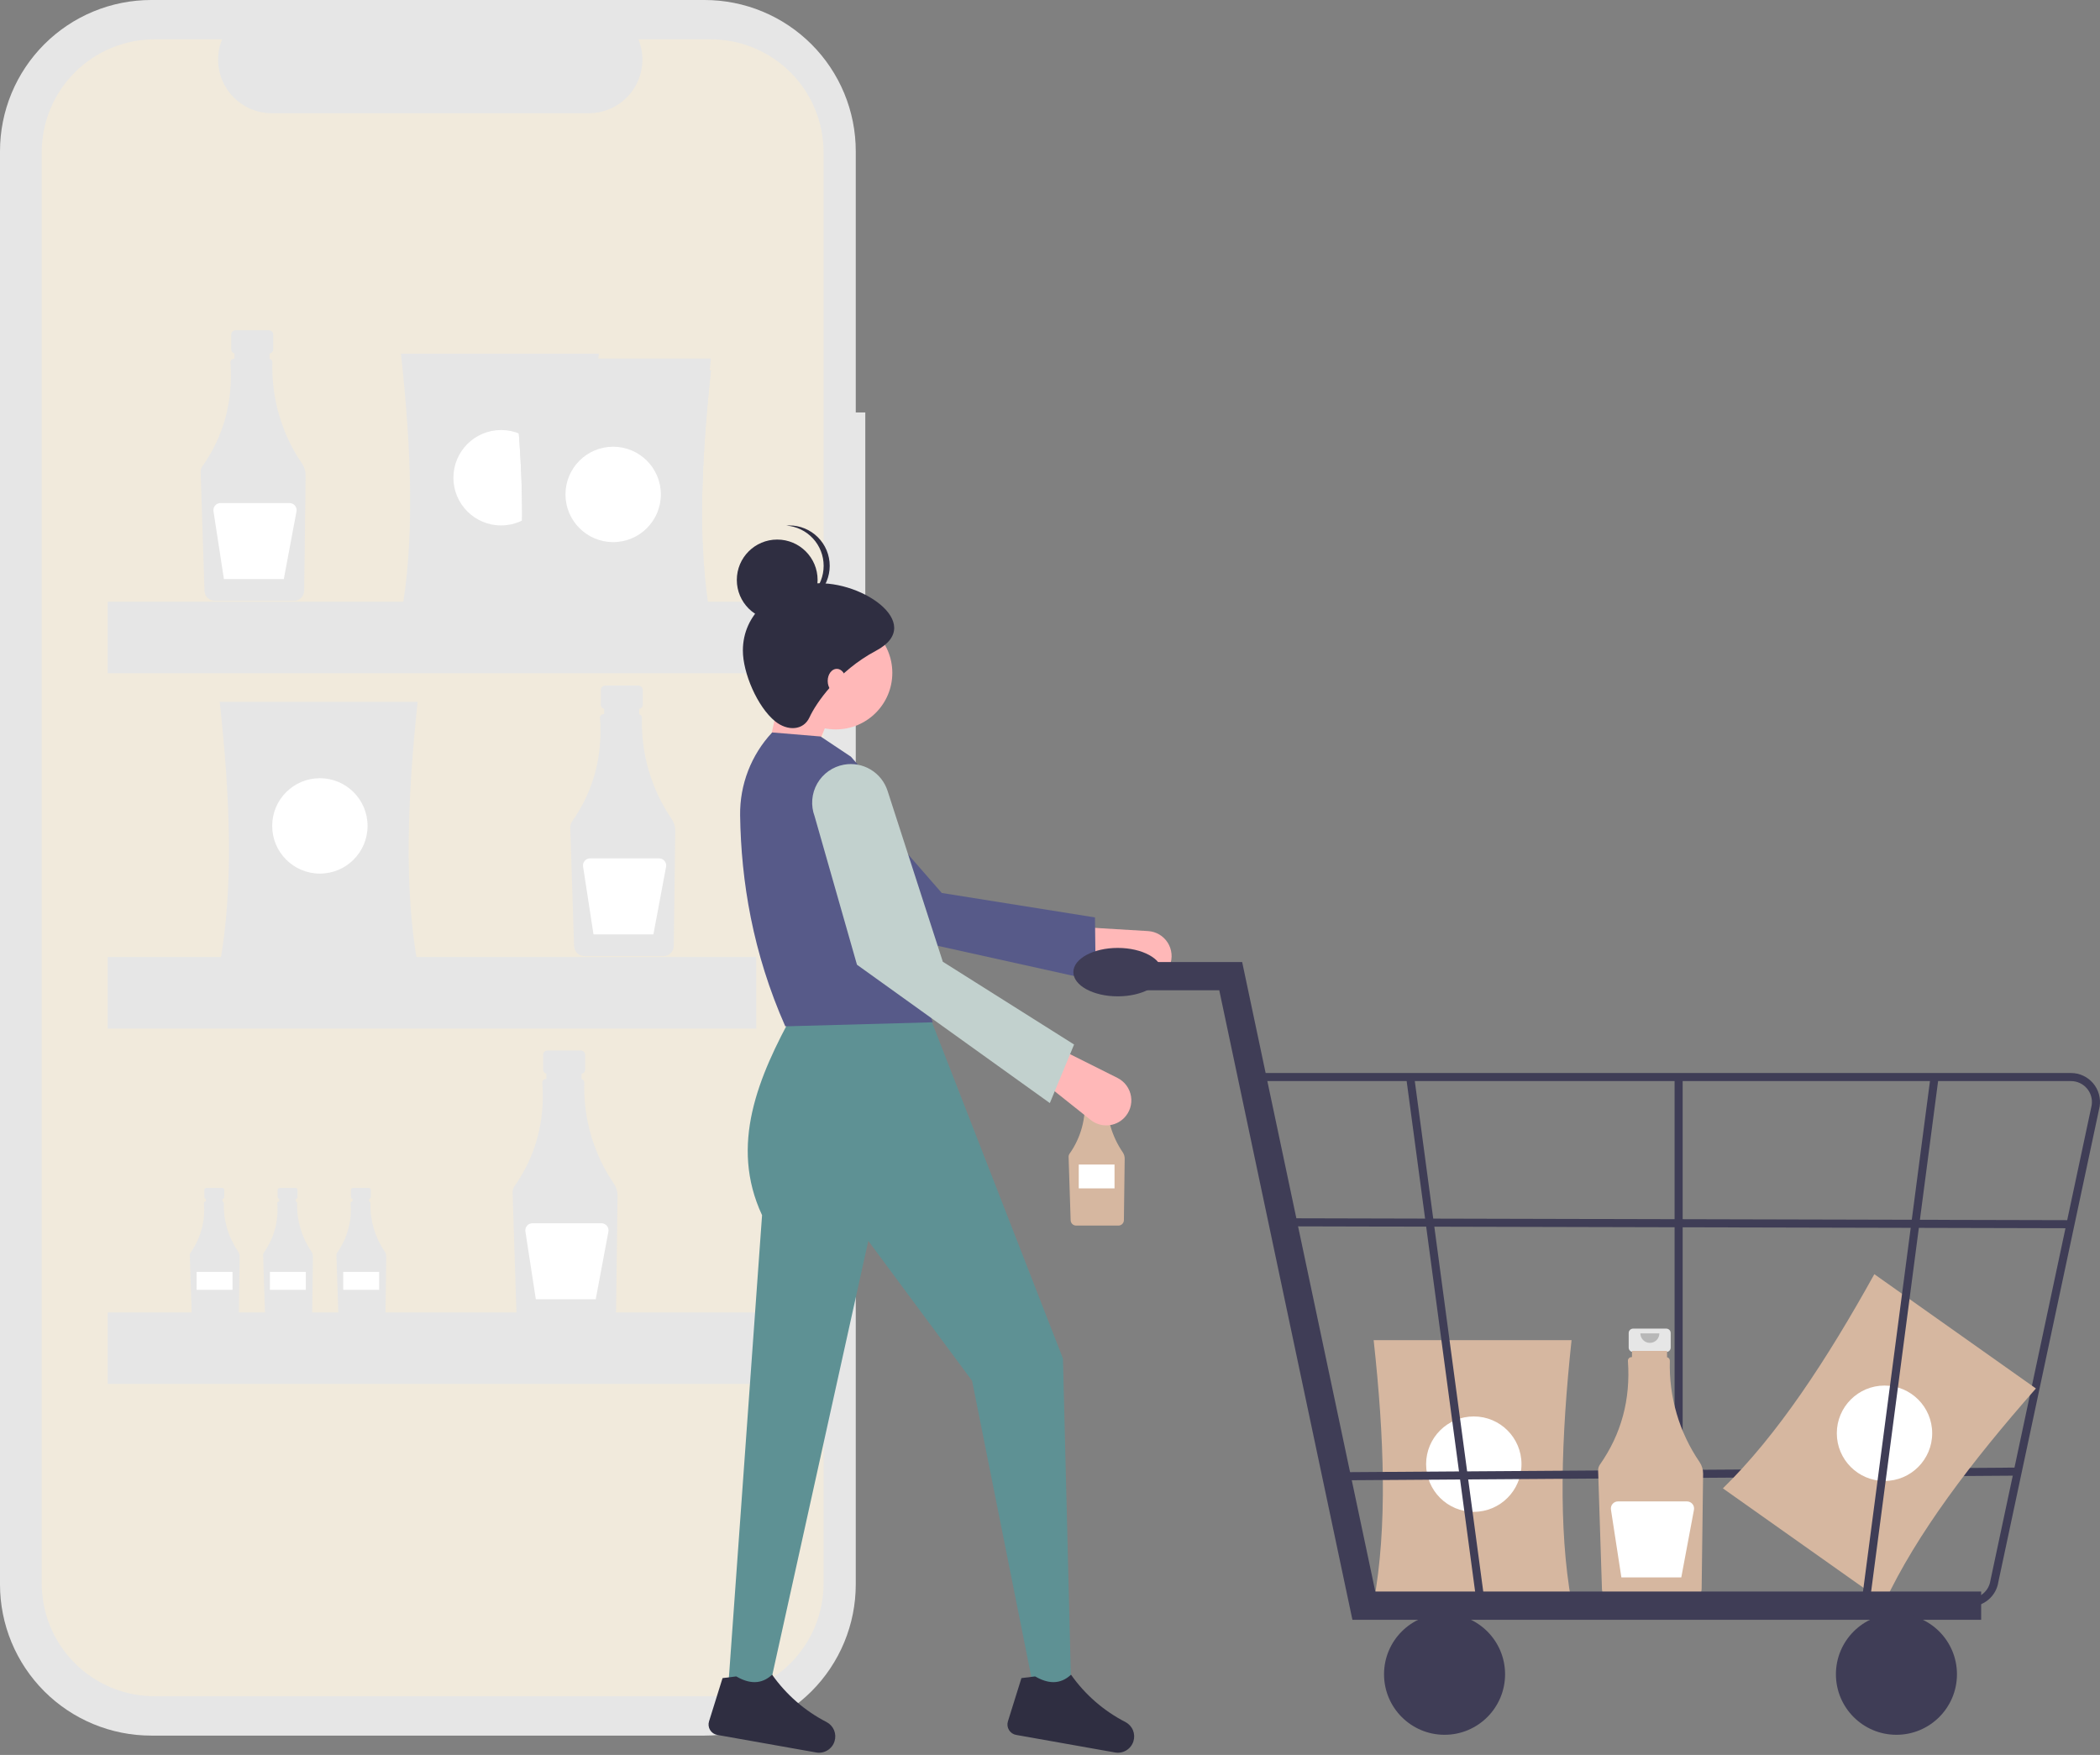 <svg viewBox="0 0 888 742" fill="none" xmlns="http://www.w3.org/2000/svg">
<rect x="0" y="0" width="888" height="742" fill="#808080" stroke="none"/>
<g id="undraw_shopping_app_flsj (1) 1" clip-path="url(#clip0)">
<path id="Vector" d="M365.896 174.38H361.864V63.927C361.864 55.532 360.211 47.219 356.998 39.463C353.785 31.707 349.077 24.66 343.14 18.724C337.204 12.788 330.157 8.079 322.401 4.866C314.645 1.653 306.332 -2.62641e-05 297.937 3.12895e-10H63.927C55.532 -2.62641e-05 47.219 1.653 39.463 4.866C31.707 8.079 24.66 12.788 18.724 18.724C12.788 24.66 8.079 31.707 4.866 39.463C1.653 47.219 -1.31322e-05 55.532 0 63.927V669.881C-7.87929e-06 678.276 1.654 686.589 4.866 694.345C8.079 702.101 12.788 709.148 18.724 715.084C24.66 721.021 31.707 725.729 39.463 728.942C47.219 732.155 55.532 733.808 63.927 733.808H297.937C306.332 733.808 314.645 732.155 322.401 728.942C330.157 725.729 337.204 721.021 343.14 715.084C349.077 709.148 353.785 702.101 356.998 694.345C360.211 686.589 361.864 678.276 361.864 669.881V253.003H365.896V174.38Z" fill="#E6E6E6"/>
<path id="Vector_2" d="M300.516 16.632H269.97C271.375 20.076 271.911 23.812 271.532 27.512C271.152 31.212 269.869 34.762 267.794 37.849C265.719 40.936 262.917 43.465 259.635 45.215C256.352 46.964 252.69 47.879 248.971 47.879H114.91C111.19 47.879 107.528 46.964 104.245 45.215C100.963 43.465 98.161 40.936 96.086 37.849C94.012 34.762 92.728 31.212 92.348 27.512C91.969 23.812 92.505 20.076 93.91 16.632H65.38C59.111 16.632 52.903 17.866 47.111 20.266C41.318 22.665 36.056 26.181 31.622 30.614C27.189 35.047 23.673 40.31 21.274 46.102C18.875 51.894 17.64 58.102 17.64 64.372V669.436C17.64 675.706 18.875 681.914 21.274 687.706C23.673 693.498 27.189 698.761 31.622 703.194C36.056 707.627 41.318 711.143 47.111 713.542C52.903 715.942 59.111 717.176 65.38 717.176H300.516C306.786 717.176 312.994 715.942 318.786 713.542C324.578 711.143 329.841 707.627 334.274 703.194C338.707 698.761 342.223 693.498 344.623 687.706C347.022 681.914 348.257 675.706 348.257 669.436V64.372C348.257 58.102 347.022 51.894 344.623 46.102C342.223 40.31 338.707 35.047 334.274 30.614C329.841 26.181 324.578 22.665 318.786 20.266C312.994 17.866 306.786 16.632 300.516 16.632V16.632Z" fill="#F1EADC"/>
<path id="Vector_3" d="M113.672 139.635H99.633C99.139 139.635 98.666 139.831 98.317 140.18C97.968 140.529 97.772 141.002 97.772 141.496V147.658C97.772 148.152 97.968 148.625 98.317 148.975C98.666 149.324 99.139 149.52 99.633 149.52H101.96V158.753H111.346V149.52H113.672C114.166 149.52 114.64 149.324 114.989 148.975C115.338 148.625 115.534 148.152 115.534 147.658V141.496C115.534 141.002 115.338 140.529 114.989 140.18C114.64 139.831 114.166 139.635 113.672 139.635V139.635Z" fill="#E6E6E6"/>
<path id="Vector_4" d="M127.734 196.032C119.136 183.45 114.741 168.471 115.177 153.238C115.185 152.887 115.071 152.543 114.855 152.266C114.638 151.99 114.332 151.796 113.989 151.719V149.056H99.162V151.682H98.958C98.554 151.683 98.167 151.843 97.882 152.129C97.597 152.415 97.438 152.802 97.438 153.205C97.438 153.242 97.44 153.279 97.442 153.316C98.611 169.6 94.666 184.202 85.609 197.124C85.088 197.866 84.822 198.758 84.85 199.665L86.471 249.816C86.51 250.935 86.98 251.995 87.782 252.776C88.584 253.557 89.656 253.997 90.776 254.006H124.313C125.445 253.997 126.529 253.546 127.333 252.75C128.138 251.953 128.599 250.874 128.62 249.742L129.245 201.049C129.263 199.262 128.736 197.512 127.734 196.032Z" fill="#E6E6E6"/>
<path id="Vector_5" d="M122.425 212.69H93.234C92.802 212.69 92.375 212.784 91.982 212.964C91.589 213.145 91.24 213.408 90.959 213.736C90.678 214.064 90.471 214.449 90.352 214.864C90.233 215.28 90.206 215.716 90.272 216.143L94.683 244.816H120.013L125.371 216.24C125.452 215.807 125.437 215.362 125.326 214.935C125.216 214.509 125.013 214.112 124.732 213.773C124.45 213.435 124.098 213.162 123.699 212.975C123.301 212.787 122.866 212.69 122.425 212.69V212.69Z" fill="white"/>
<path id="Vector_6" d="M269.957 289.869H255.917C255.424 289.869 254.95 290.065 254.601 290.415C254.252 290.764 254.056 291.237 254.056 291.731V297.893C254.056 298.387 254.252 298.86 254.601 299.209C254.95 299.558 255.424 299.754 255.917 299.754H258.244V308.987H267.63V299.754H269.957C270.45 299.754 270.924 299.558 271.273 299.209C271.622 298.86 271.818 298.387 271.818 297.893V291.731C271.818 291.237 271.622 290.764 271.273 290.415C270.924 290.065 270.45 289.869 269.957 289.869Z" fill="#E6E6E6"/>
<path id="Vector_7" d="M284.019 346.266C275.42 333.685 271.025 318.705 271.462 303.473C271.47 303.121 271.355 302.778 271.139 302.501C270.922 302.224 270.617 302.031 270.274 301.953V299.291H255.446V301.916H255.242C255.042 301.917 254.844 301.956 254.66 302.033C254.475 302.11 254.308 302.222 254.167 302.363C254.026 302.505 253.914 302.673 253.838 302.857C253.761 303.042 253.722 303.24 253.722 303.44C253.723 303.477 253.724 303.514 253.727 303.551C254.895 319.834 250.95 334.436 241.893 347.358C241.372 348.101 241.106 348.992 241.134 349.899L242.756 400.051C242.795 401.169 243.264 402.229 244.066 403.01C244.868 403.791 245.941 404.232 247.06 404.241H280.597C281.729 404.231 282.813 403.781 283.617 402.984C284.422 402.188 284.884 401.108 284.904 399.977L285.529 351.284C285.547 349.497 285.021 347.746 284.019 346.266V346.266Z" fill="#E6E6E6"/>
<path id="Vector_8" d="M278.71 362.925H249.518C249.086 362.925 248.659 363.018 248.266 363.199C247.874 363.379 247.525 363.642 247.243 363.97C246.962 364.298 246.755 364.683 246.636 365.099C246.518 365.514 246.49 365.95 246.556 366.378L250.967 395.051H276.297L281.655 366.474C281.736 366.041 281.721 365.596 281.611 365.17C281.5 364.743 281.297 364.347 281.016 364.008C280.735 363.669 280.382 363.396 279.983 363.209C279.585 363.022 279.15 362.925 278.71 362.925H278.71Z" fill="white"/>
<path id="Vector_9" d="M93.935 502.257H87.275C87.041 502.257 86.817 502.35 86.651 502.515C86.486 502.681 86.393 502.906 86.393 503.14V506.063C86.393 506.297 86.486 506.521 86.651 506.687C86.817 506.853 87.041 506.946 87.275 506.946H88.379V511.325H92.831V506.946H93.935C94.169 506.946 94.394 506.853 94.559 506.687C94.725 506.521 94.818 506.297 94.818 506.063V503.14C94.818 502.906 94.725 502.681 94.559 502.515C94.394 502.35 94.169 502.257 93.935 502.257Z" fill="#E6E6E6"/>
<path id="Vector_10" d="M100.605 529.009C96.527 523.041 94.442 515.935 94.649 508.71C94.653 508.543 94.599 508.38 94.496 508.249C94.393 508.117 94.248 508.026 94.085 507.989V506.726H87.052V507.972H86.955C86.86 507.972 86.766 507.99 86.679 508.027C86.591 508.063 86.512 508.116 86.445 508.184C86.378 508.251 86.325 508.33 86.289 508.418C86.253 508.506 86.234 508.599 86.234 508.694C86.234 508.712 86.235 508.729 86.236 508.747C86.885 516.12 84.896 523.483 80.623 529.527C80.376 529.879 80.25 530.302 80.263 530.732L81.032 554.521C81.051 555.052 81.273 555.555 81.654 555.925C82.034 556.295 82.543 556.504 83.074 556.509H98.982C99.519 556.504 100.033 556.29 100.415 555.913C100.797 555.535 101.016 555.023 101.025 554.486L101.322 531.389C101.33 530.541 101.081 529.711 100.605 529.009V529.009Z" fill="#E6E6E6"/>
<path id="Vector_11" d="M98.316 537.753H83.137V545.343H98.316V537.753Z" fill="white"/>
<path id="Vector_12" d="M124.935 502.257H118.276C118.041 502.257 117.817 502.35 117.651 502.515C117.486 502.681 117.393 502.906 117.393 503.14V506.063C117.393 506.297 117.486 506.521 117.651 506.687C117.817 506.853 118.041 506.946 118.276 506.946H119.379V511.325H123.831V506.946H124.935C125.169 506.946 125.394 506.853 125.559 506.687C125.725 506.521 125.818 506.297 125.818 506.063V503.14C125.818 502.906 125.725 502.681 125.559 502.515C125.394 502.35 125.169 502.257 124.935 502.257Z" fill="#E6E6E6"/>
<path id="Vector_13" d="M131.605 529.009C127.527 523.041 125.442 515.935 125.649 508.71C125.653 508.543 125.599 508.38 125.496 508.249C125.393 508.117 125.248 508.026 125.085 507.989V506.726H118.052V507.972H117.955C117.86 507.972 117.767 507.99 117.679 508.027C117.592 508.063 117.512 508.116 117.445 508.184C117.378 508.251 117.325 508.33 117.289 508.418C117.253 508.506 117.234 508.599 117.234 508.694C117.234 508.712 117.235 508.729 117.236 508.747C117.886 516.12 115.896 523.483 111.623 529.527C111.376 529.879 111.25 530.302 111.263 530.732L112.032 554.521C112.051 555.052 112.274 555.555 112.654 555.925C113.034 556.295 113.543 556.504 114.074 556.509H129.982C130.519 556.504 131.033 556.29 131.415 555.913C131.797 555.535 132.016 555.023 132.025 554.486L132.322 531.389C132.33 530.541 132.081 529.711 131.605 529.009Z" fill="#E6E6E6"/>
<path id="Vector_14" d="M129.316 537.753H114.137V545.343H129.316V537.753Z" fill="white"/>
<path id="Vector_15" d="M155.935 502.257H149.276C149.041 502.257 148.817 502.35 148.651 502.515C148.486 502.681 148.393 502.906 148.393 503.14V506.063C148.393 506.297 148.486 506.521 148.651 506.687C148.817 506.853 149.041 506.946 149.276 506.946H150.379V511.325H154.831V506.946H155.935C156.169 506.946 156.394 506.853 156.559 506.687C156.725 506.521 156.818 506.297 156.818 506.063V503.14C156.818 502.906 156.725 502.681 156.559 502.515C156.394 502.35 156.169 502.257 155.935 502.257Z" fill="#E6E6E6"/>
<path id="Vector_16" d="M162.605 529.009C158.527 523.041 156.442 515.935 156.649 508.71C156.653 508.543 156.599 508.38 156.496 508.249C156.393 508.117 156.248 508.026 156.085 507.989V506.726H149.052V507.972H148.955C148.86 507.972 148.767 507.99 148.679 508.027C148.592 508.063 148.512 508.116 148.445 508.184C148.378 508.251 148.325 508.33 148.289 508.418C148.253 508.506 148.234 508.599 148.234 508.694C148.234 508.712 148.235 508.729 148.236 508.747C148.886 516.12 146.896 523.483 142.623 529.527C142.376 529.879 142.25 530.302 142.263 530.732L143.032 554.521C143.051 555.052 143.274 555.555 143.654 555.925C144.034 556.295 144.543 556.504 145.074 556.509H160.982C161.519 556.504 162.033 556.29 162.415 555.913C162.797 555.535 163.016 555.023 163.025 554.486L163.322 531.389C163.33 530.541 163.081 529.711 162.605 529.009Z" fill="#E6E6E6"/>
<path id="Vector_17" d="M160.316 537.753H145.137V545.343H160.316V537.753Z" fill="white"/>
<path id="Vector_18" d="M245.567 444.137H231.528C231.284 444.137 231.042 444.185 230.816 444.279C230.59 444.372 230.385 444.509 230.212 444.682C230.039 444.855 229.902 445.06 229.808 445.286C229.715 445.512 229.667 445.754 229.667 445.998V452.161C229.667 452.654 229.863 453.128 230.212 453.477C230.561 453.826 231.034 454.022 231.528 454.022H233.854V463.255H243.241V454.022H245.567C246.061 454.022 246.534 453.826 246.883 453.477C247.232 453.128 247.429 452.654 247.429 452.161V445.998C247.429 445.754 247.38 445.512 247.287 445.286C247.193 445.06 247.056 444.855 246.883 444.682C246.711 444.509 246.505 444.372 246.28 444.279C246.054 444.185 245.812 444.137 245.567 444.137V444.137Z" fill="#E6E6E6"/>
<path id="Vector_19" d="M259.629 500.534C251.031 487.953 246.636 472.973 247.072 457.74C247.08 457.389 246.966 457.046 246.749 456.769C246.533 456.492 246.227 456.298 245.884 456.221V453.559H231.057V456.184H230.852C230.653 456.185 230.455 456.224 230.27 456.301C230.086 456.378 229.918 456.49 229.777 456.631C229.636 456.773 229.524 456.941 229.448 457.125C229.372 457.31 229.333 457.508 229.333 457.708C229.333 457.745 229.334 457.782 229.337 457.818C230.505 474.102 226.561 488.704 217.504 501.626C216.983 502.369 216.716 503.26 216.745 504.167L218.366 554.318C218.405 555.437 218.875 556.497 219.677 557.278C220.479 558.059 221.551 558.5 222.671 558.508H256.208C257.34 558.499 258.424 558.048 259.228 557.252C260.033 556.455 260.494 555.376 260.515 554.244L261.14 505.552C261.158 503.764 260.631 502.014 259.629 500.534Z" fill="#E6E6E6"/>
<path id="Vector_20" d="M254.32 517.193H225.129C224.696 517.193 224.269 517.286 223.877 517.466C223.484 517.647 223.135 517.91 222.854 518.238C222.572 518.566 222.365 518.951 222.247 519.367C222.128 519.782 222.101 520.218 222.166 520.645L226.578 549.319H251.908L257.266 520.742C257.347 520.309 257.332 519.864 257.221 519.438C257.111 519.011 256.908 518.615 256.626 518.276C256.345 517.937 255.993 517.664 255.594 517.477C255.195 517.29 254.76 517.193 254.32 517.193V517.193Z" fill="white"/>
<path id="Vector_21" d="M253.232 260.462H169.544C175.395 228.829 174.049 190.631 169.544 149.551H253.232C248.847 190.631 247.536 228.829 253.232 260.462Z" fill="#E6E6E6"/>
<path id="Vector_22" d="M211.892 222.148C223.029 222.148 232.058 213.119 232.058 201.982C232.058 190.845 223.029 181.816 211.892 181.816C200.755 181.816 191.726 190.845 191.726 201.982C191.726 213.119 200.755 222.148 211.892 222.148Z" fill="white"/>
<path id="Vector_23" d="M176.602 407.672H92.914C98.765 376.039 97.419 337.84 92.914 296.761H176.602C172.217 337.841 170.907 376.039 176.602 407.672Z" fill="#E6E6E6"/>
<path id="Vector_24" d="M135.262 369.357C146.399 369.357 155.428 360.329 155.428 349.192C155.428 338.054 146.399 329.026 135.262 329.026C124.125 329.026 115.097 338.054 115.097 349.192C115.097 360.329 124.125 369.357 135.262 369.357Z" fill="white"/>
<path id="Vector_25" d="M300.621 267.521H216.933C222.784 235.887 221.438 197.689 216.933 156.609H300.621C296.236 197.689 294.926 235.887 300.621 267.521Z" fill="#E6E6E6"/>
<path id="Vector_26" d="M259.281 229.206C270.419 229.206 279.447 220.177 279.447 209.04C279.447 197.903 270.419 188.874 259.281 188.874C248.144 188.874 239.116 197.903 239.116 209.04C239.116 220.177 248.144 229.206 259.281 229.206Z" fill="white"/>
<path id="Vector_27" d="M300.621 262.479H216.933C222.784 230.846 221.438 192.647 216.933 151.568H300.621C296.236 192.647 294.926 230.846 300.621 262.479Z" fill="#E6E6E6"/>
<path id="Vector_28" d="M259.281 224.164C270.419 224.164 279.447 215.136 279.447 203.998C279.447 192.861 270.419 183.833 259.281 183.833C248.144 183.833 239.116 192.861 239.116 203.998C239.116 215.136 248.144 224.164 259.281 224.164Z" fill="white"/>
<path id="Vector_29" d="M300.621 267.521H216.933C222.784 235.887 221.438 197.689 216.933 156.609H300.621C296.236 197.689 294.926 235.887 300.621 267.521Z" fill="#E6E6E6"/>
<path id="Vector_30" d="M259.281 229.206C270.419 229.206 279.447 220.177 279.447 209.04C279.447 197.903 270.419 188.874 259.281 188.874C248.144 188.874 239.116 197.903 239.116 209.04C239.116 220.177 248.144 229.206 259.281 229.206Z" fill="white"/>
<path id="Vector_31" d="M319.779 254.413H45.525V284.661H319.779V254.413Z" fill="#E6E6E6"/>
<path id="Vector_32" d="M319.779 404.647H45.525V434.896H319.779V404.647Z" fill="#E6E6E6"/>
<path id="Vector_33" d="M319.779 554.882H45.525V585.13H319.779V554.882Z" fill="#E6E6E6"/>
<path id="Vector_34" d="M467.262 457.078H459.762C459.499 457.078 459.246 457.183 459.059 457.369C458.873 457.556 458.768 457.809 458.768 458.072V461.364C458.768 461.495 458.794 461.624 458.844 461.745C458.894 461.866 458.967 461.975 459.059 462.068C459.152 462.16 459.261 462.233 459.382 462.283C459.503 462.333 459.632 462.359 459.762 462.359H461.005V467.291H466.02V462.359H467.262C467.526 462.359 467.779 462.254 467.965 462.068C468.152 461.881 468.257 461.628 468.257 461.364V458.072C468.257 457.809 468.152 457.556 467.965 457.369C467.779 457.183 467.526 457.078 467.262 457.078V457.078Z" fill="#E6E6E6"/>
<path id="Vector_35" opacity="0.2" d="M465.699 458.151C465.699 458.72 465.473 459.265 465.071 459.668C464.668 460.07 464.123 460.296 463.554 460.296C462.985 460.296 462.439 460.07 462.037 459.668C461.634 459.265 461.408 458.72 461.408 458.151" fill="black"/>
<path id="Vector_36" d="M704.602 561.742H690.563C690.069 561.742 689.596 561.938 689.247 562.287C688.898 562.636 688.702 563.109 688.702 563.603V569.765C688.702 570.259 688.898 570.732 689.247 571.081C689.596 571.431 690.069 571.627 690.563 571.627H692.89V580.86H702.276V571.627H704.602C705.096 571.627 705.569 571.431 705.919 571.081C706.268 570.732 706.464 570.259 706.464 569.765V563.603C706.464 563.109 706.268 562.636 705.919 562.287C705.569 561.938 705.096 561.742 704.602 561.742V561.742Z" fill="#E6E6E6"/>
<path id="Vector_37" opacity="0.2" d="M701.676 563.75C701.676 564.815 701.253 565.836 700.5 566.589C699.746 567.342 698.725 567.766 697.66 567.766C696.595 567.766 695.574 567.342 694.82 566.589C694.067 565.836 693.644 564.815 693.644 563.75" fill="black"/>
<path id="Vector_38" d="M664.546 677.52H580.858C586.709 645.886 585.363 607.688 580.858 566.608H664.546C660.161 607.688 658.851 645.887 664.546 677.52Z" fill="#D6B7A0"/>
<path id="Vector_39" d="M623.206 639.205C634.343 639.205 643.372 630.176 643.372 619.039C643.372 607.902 634.343 598.874 623.206 598.874C612.069 598.874 603.041 607.902 603.041 619.039C603.041 630.176 612.069 639.205 623.206 639.205Z" fill="white"/>
<path id="Vector_40" d="M322.243 328.466L341.03 326.758L352.986 297.724L331.637 285.768L322.243 328.466Z" fill="#FFB8B8"/>
<path id="Vector_41" d="M494.66 408.174C495.285 406.616 495.531 404.932 495.377 403.26C495.223 401.589 494.674 399.978 493.775 398.56C492.876 397.143 491.654 395.959 490.208 395.106C488.762 394.254 487.134 393.757 485.459 393.657L456.289 391.918L451.994 406.2L482.023 414.447C484.532 415.136 487.207 414.878 489.538 413.721C491.869 412.564 493.692 410.589 494.66 408.174V408.174Z" fill="#FFB8B8"/>
<path id="Vector_42" d="M463.339 414.687L463.018 387.887L398.225 377.549L348.31 320.301C345.712 317.323 342.124 315.386 338.209 314.851C334.293 314.315 330.317 315.217 327.015 317.389C325.016 318.704 323.331 320.442 322.077 322.481C320.824 324.519 320.034 326.807 319.762 329.184C319.491 331.562 319.745 333.969 320.506 336.238C321.268 338.506 322.518 340.579 324.169 342.311L365.349 392.989L463.339 414.687Z" fill="#575A89"/>
<path id="Vector_43" d="M307.726 716.167H324.805L367.168 524.633L411.055 583.802L436.674 711.897H452.9L449.484 574.408L392.268 427.526H335.906C320.504 455.401 308.422 484.135 322.243 513.777L307.726 716.167Z" fill="#5E9194"/>
<path id="Vector_44" d="M426.204 727.8C426.016 728.405 425.958 729.042 426.035 729.671C426.111 730.299 426.321 730.904 426.65 731.445C426.979 731.986 427.419 732.451 427.942 732.808C428.464 733.166 429.057 733.408 429.68 733.519L471.473 740.935C473.125 741.237 474.83 740.925 476.267 740.057C477.704 739.189 478.773 737.825 479.274 736.222V736.222C479.761 734.691 479.693 733.037 479.082 731.551C478.471 730.065 477.355 728.842 475.932 728.096C466.742 723.378 458.834 716.502 452.884 708.058C448.29 712.335 443.156 711.933 437.705 708.781L431.922 709.504L426.204 727.8Z" fill="#2F2E41"/>
<path id="Vector_45" d="M299.818 727.8C299.629 728.405 299.571 729.042 299.648 729.671C299.724 730.299 299.934 730.904 300.263 731.445C300.592 731.986 301.032 732.451 301.555 732.808C302.077 733.166 302.67 733.408 303.293 733.519L345.086 740.935C346.738 741.237 348.443 740.925 349.88 740.057C351.317 739.189 352.387 737.825 352.887 736.222V736.222C353.374 734.691 353.306 733.037 352.695 731.551C352.084 730.065 350.969 728.842 349.545 728.096C340.356 723.378 332.447 716.502 326.497 708.058C321.903 712.335 316.769 711.933 311.318 708.781L305.535 709.504L299.818 727.8Z" fill="#2F2E41"/>
<path id="Vector_46" d="M353.413 308.398C366.618 308.398 377.324 297.693 377.324 284.487C377.324 271.282 366.618 260.576 353.413 260.576C340.207 260.576 329.502 271.282 329.502 284.487C329.502 297.693 340.207 308.398 353.413 308.398Z" fill="#FFB8B8"/>
<path id="Vector_47" d="M332.064 433.931L394.403 432.223L376.095 374.604C387.473 356.364 376.022 338.144 359.817 319.927L347.008 311.387L326.513 309.679C317.639 319.174 312.784 331.735 312.964 344.73C313.369 372.556 318.296 402.848 332.064 433.931Z" fill="#575A89"/>
<g id="hand-move">
<path id="Vector_48" d="M474.774 487.206C470.181 480.485 467.833 472.483 468.066 464.345C468.071 464.158 468.01 463.974 467.894 463.826C467.778 463.678 467.615 463.575 467.432 463.534V462.111H459.511V463.514H459.402C459.295 463.514 459.189 463.535 459.091 463.576C458.992 463.617 458.903 463.677 458.827 463.753C458.752 463.828 458.692 463.918 458.651 464.017C458.611 464.115 458.59 464.221 458.59 464.328C458.59 464.348 458.591 464.367 458.592 464.387C459.323 472.69 457.083 480.984 452.271 487.79C451.992 488.186 451.85 488.663 451.865 489.147L452.731 515.939C452.752 516.536 453.003 517.103 453.431 517.52C453.86 517.937 454.433 518.172 455.031 518.177H472.947C473.551 518.172 474.13 517.931 474.56 517.506C474.99 517.08 475.237 516.504 475.248 515.899L475.581 489.887C475.591 488.932 475.31 487.997 474.774 487.206V487.206Z" fill="#D6B7A0"/>
<path id="Vector_49" d="M471.285 492.368H456.161V502.451H471.285V492.368Z" fill="white"/>
<path id="Vector_50" d="M475.292 472.716C476.479 471.529 477.367 470.077 477.883 468.48C478.399 466.883 478.528 465.186 478.26 463.529C477.991 461.872 477.333 460.303 476.339 458.95C475.345 457.598 474.043 456.501 472.542 455.75L446.409 442.675L436.842 454.116L461.205 473.511C463.241 475.132 465.802 475.947 468.4 475.8C470.998 475.653 473.451 474.555 475.292 472.716V472.716Z" fill="#FFB8B8"/>
<path id="Vector_51" d="M443.933 466.382L454.181 441.617L398.679 406.623L375.309 334.355C374.093 330.595 371.555 327.403 368.166 325.371C364.777 323.338 360.766 322.603 356.877 323.301V323.301C354.522 323.724 352.288 324.658 350.334 326.039C348.38 327.42 346.753 329.213 345.569 331.292C344.384 333.371 343.67 335.684 343.478 338.069C343.286 340.454 343.62 342.852 344.456 345.094L362.379 407.885L443.933 466.382Z" fill="#C2D1CE"/>
</g>
<path id="Vector_52" d="M314.13 275.093C314.13 284.397 320.172 298.806 327.794 304.982C332.922 309.138 339.698 308.963 342.311 303.274C344.991 297.439 354.231 283.722 370.492 275.093C392.17 263.591 362.804 243.912 342.311 246.913C326.911 249.167 314.13 259.53 314.13 275.093Z" fill="#2F2E41"/>
<path id="Vector_53" d="M328.648 262.284C338.08 262.284 345.727 254.637 345.727 245.205C345.727 235.772 338.08 228.125 328.648 228.125C319.215 228.125 311.568 235.772 311.568 245.205C311.568 254.637 319.215 262.284 328.648 262.284Z" fill="#2F2E41"/>
<path id="Vector_54" d="M348.289 239.227C348.287 234.921 346.658 230.775 343.728 227.62C340.799 224.464 336.784 222.533 332.49 222.212C332.915 222.181 333.339 222.148 333.771 222.148C338.301 222.148 342.645 223.947 345.848 227.15C349.051 230.353 350.851 234.697 350.851 239.227C350.851 243.757 349.051 248.101 345.848 251.304C342.645 254.507 338.301 256.306 333.771 256.306C333.339 256.306 332.915 256.273 332.49 256.242C336.784 255.921 340.798 253.99 343.728 250.834C346.658 247.679 348.287 243.533 348.289 239.227Z" fill="#2F2E41"/>
<path id="Vector_55" d="M353.84 293.027C355.962 293.027 357.682 290.733 357.682 287.903C357.682 285.073 355.962 282.779 353.84 282.779C351.717 282.779 349.997 285.073 349.997 287.903C349.997 290.733 351.717 293.027 353.84 293.027Z" fill="#FFB8B8"/>
<path id="Vector_56" d="M832.904 679.221H574.225L528.584 453.669H875.735C877.507 453.669 879.257 454.053 880.866 454.794C882.475 455.535 883.904 456.616 885.055 457.962C886.207 459.309 887.053 460.888 887.535 462.593C888.018 464.297 888.126 466.086 887.851 467.836L845.018 668.861C844.576 671.753 843.109 674.39 840.886 676.292C838.662 678.194 835.829 679.233 832.904 679.221V679.221ZM577.034 675.809H832.904C835.015 675.817 837.06 675.067 838.664 673.695C840.269 672.322 841.327 670.419 841.646 668.331L884.479 467.306C884.677 466.043 884.6 464.752 884.252 463.522C883.904 462.291 883.293 461.151 882.462 460.179C881.631 459.208 880.6 458.428 879.438 457.893C878.277 457.358 877.014 457.081 875.735 457.081H532.726L577.034 675.809Z" fill="#3F3D56"/>
<path id="Vector_57" d="M624.513 678.499L594.623 455.653L597.989 455.097L627.879 677.943L624.513 678.499Z" fill="#3F3D56"/>
<path id="Vector_58" d="M711.527 455.375H708.115V678.221H711.527V455.375Z" fill="#3F3D56"/>
<path id="Vector_59" d="M546.014 515.088L546.005 518.5L876.3 519.3L876.308 515.888L546.014 515.088Z" fill="#3F3D56"/>
<path id="Vector_60" d="M853 620.494L562.829 622.478L562.853 625.89L853.024 623.906L853 620.494Z" fill="#3F3D56"/>
<g id="trolly-move">
<g id="Group 1">
<path id="Vector_61" d="M796.855 677.599L728.53 629.273C751.573 606.826 772.532 574.862 792.576 538.722L860.9 587.048C833.599 618.054 810.471 648.484 796.855 677.599Z" fill="#D6B7A0"/>
<path id="Vector_62" d="M796.873 626.148C808.011 626.148 817.039 617.119 817.039 605.982C817.039 594.845 808.011 585.816 796.873 585.816C785.736 585.816 776.708 594.845 776.708 605.982C776.708 617.119 785.736 626.148 796.873 626.148Z" fill="white"/>
<path id="Vector_63" d="M718.664 618.139C710.066 605.558 705.671 590.578 706.107 575.345C706.115 574.994 706.001 574.651 705.785 574.374C705.568 574.097 705.262 573.903 704.919 573.826V571.164H690.092V573.789H689.888C689.688 573.79 689.49 573.829 689.306 573.906C689.121 573.983 688.953 574.095 688.812 574.236C688.671 574.378 688.559 574.546 688.483 574.73C688.407 574.915 688.368 575.113 688.368 575.313C688.368 575.35 688.37 575.386 688.372 575.423C689.541 591.707 685.596 606.309 676.539 619.231C676.018 619.974 675.752 620.865 675.78 621.772L677.401 671.923C677.44 673.042 677.91 674.102 678.712 674.883C679.514 675.664 680.587 676.105 681.706 676.113H715.243C716.375 676.104 717.459 675.653 718.263 674.857C719.068 674.06 719.529 672.981 719.55 671.849L720.175 623.156C720.193 621.369 719.666 619.619 718.664 618.139V618.139Z" fill="#D6B7A0"/>
<path id="Vector_64" d="M713.355 634.797H684.164C683.732 634.797 683.305 634.891 682.912 635.071C682.519 635.252 682.17 635.515 681.889 635.843C681.608 636.171 681.401 636.556 681.282 636.971C681.163 637.387 681.136 637.823 681.201 638.25L685.613 666.923H710.943L716.301 638.347C716.382 637.914 716.367 637.469 716.256 637.042C716.146 636.616 715.943 636.219 715.661 635.881C715.38 635.542 715.028 635.269 714.629 635.082C714.231 634.895 713.796 634.797 713.355 634.797V634.797Z" fill="white"/>
<path id="Vector_65" d="M837.751 684.845H571.879L515.578 418.694H467.529V406.752H525.258L581.559 672.902H837.751V684.845Z" fill="#3F3D56"/>
<path id="Vector_66" d="M610.841 733.468C624.975 733.468 636.432 722.01 636.432 707.877C636.432 693.743 624.975 682.285 610.841 682.285C596.707 682.285 585.25 693.743 585.25 707.877C585.25 722.01 596.707 733.468 610.841 733.468Z" fill="#3F3D56"/>
<path id="Vector_67" d="M801.923 733.468C816.057 733.468 827.515 722.01 827.515 707.877C827.515 693.743 816.057 682.285 801.923 682.285C787.79 682.285 776.332 693.743 776.332 707.877C776.332 722.01 787.79 733.468 801.923 733.468Z" fill="#3F3D56"/>
<path id="Vector_68" d="M790.712 676.788L787.343 676.242L816.36 455.102L819.729 455.648L790.712 676.788Z" fill="#3F3D56"/>
<path id="Vector_69" d="M472.648 421.253C483.012 421.253 491.415 416.67 491.415 411.017C491.415 405.363 483.012 400.78 472.648 400.78C462.283 400.78 453.881 405.363 453.881 411.017C453.881 416.67 462.283 421.253 472.648 421.253Z" fill="#3F3D56"/>
</g>
</g>
</g>
<defs>
<clipPath id="clip0">
<rect width="888" height="741.048" fill="white"/>
</clipPath>
</defs>
</svg>

